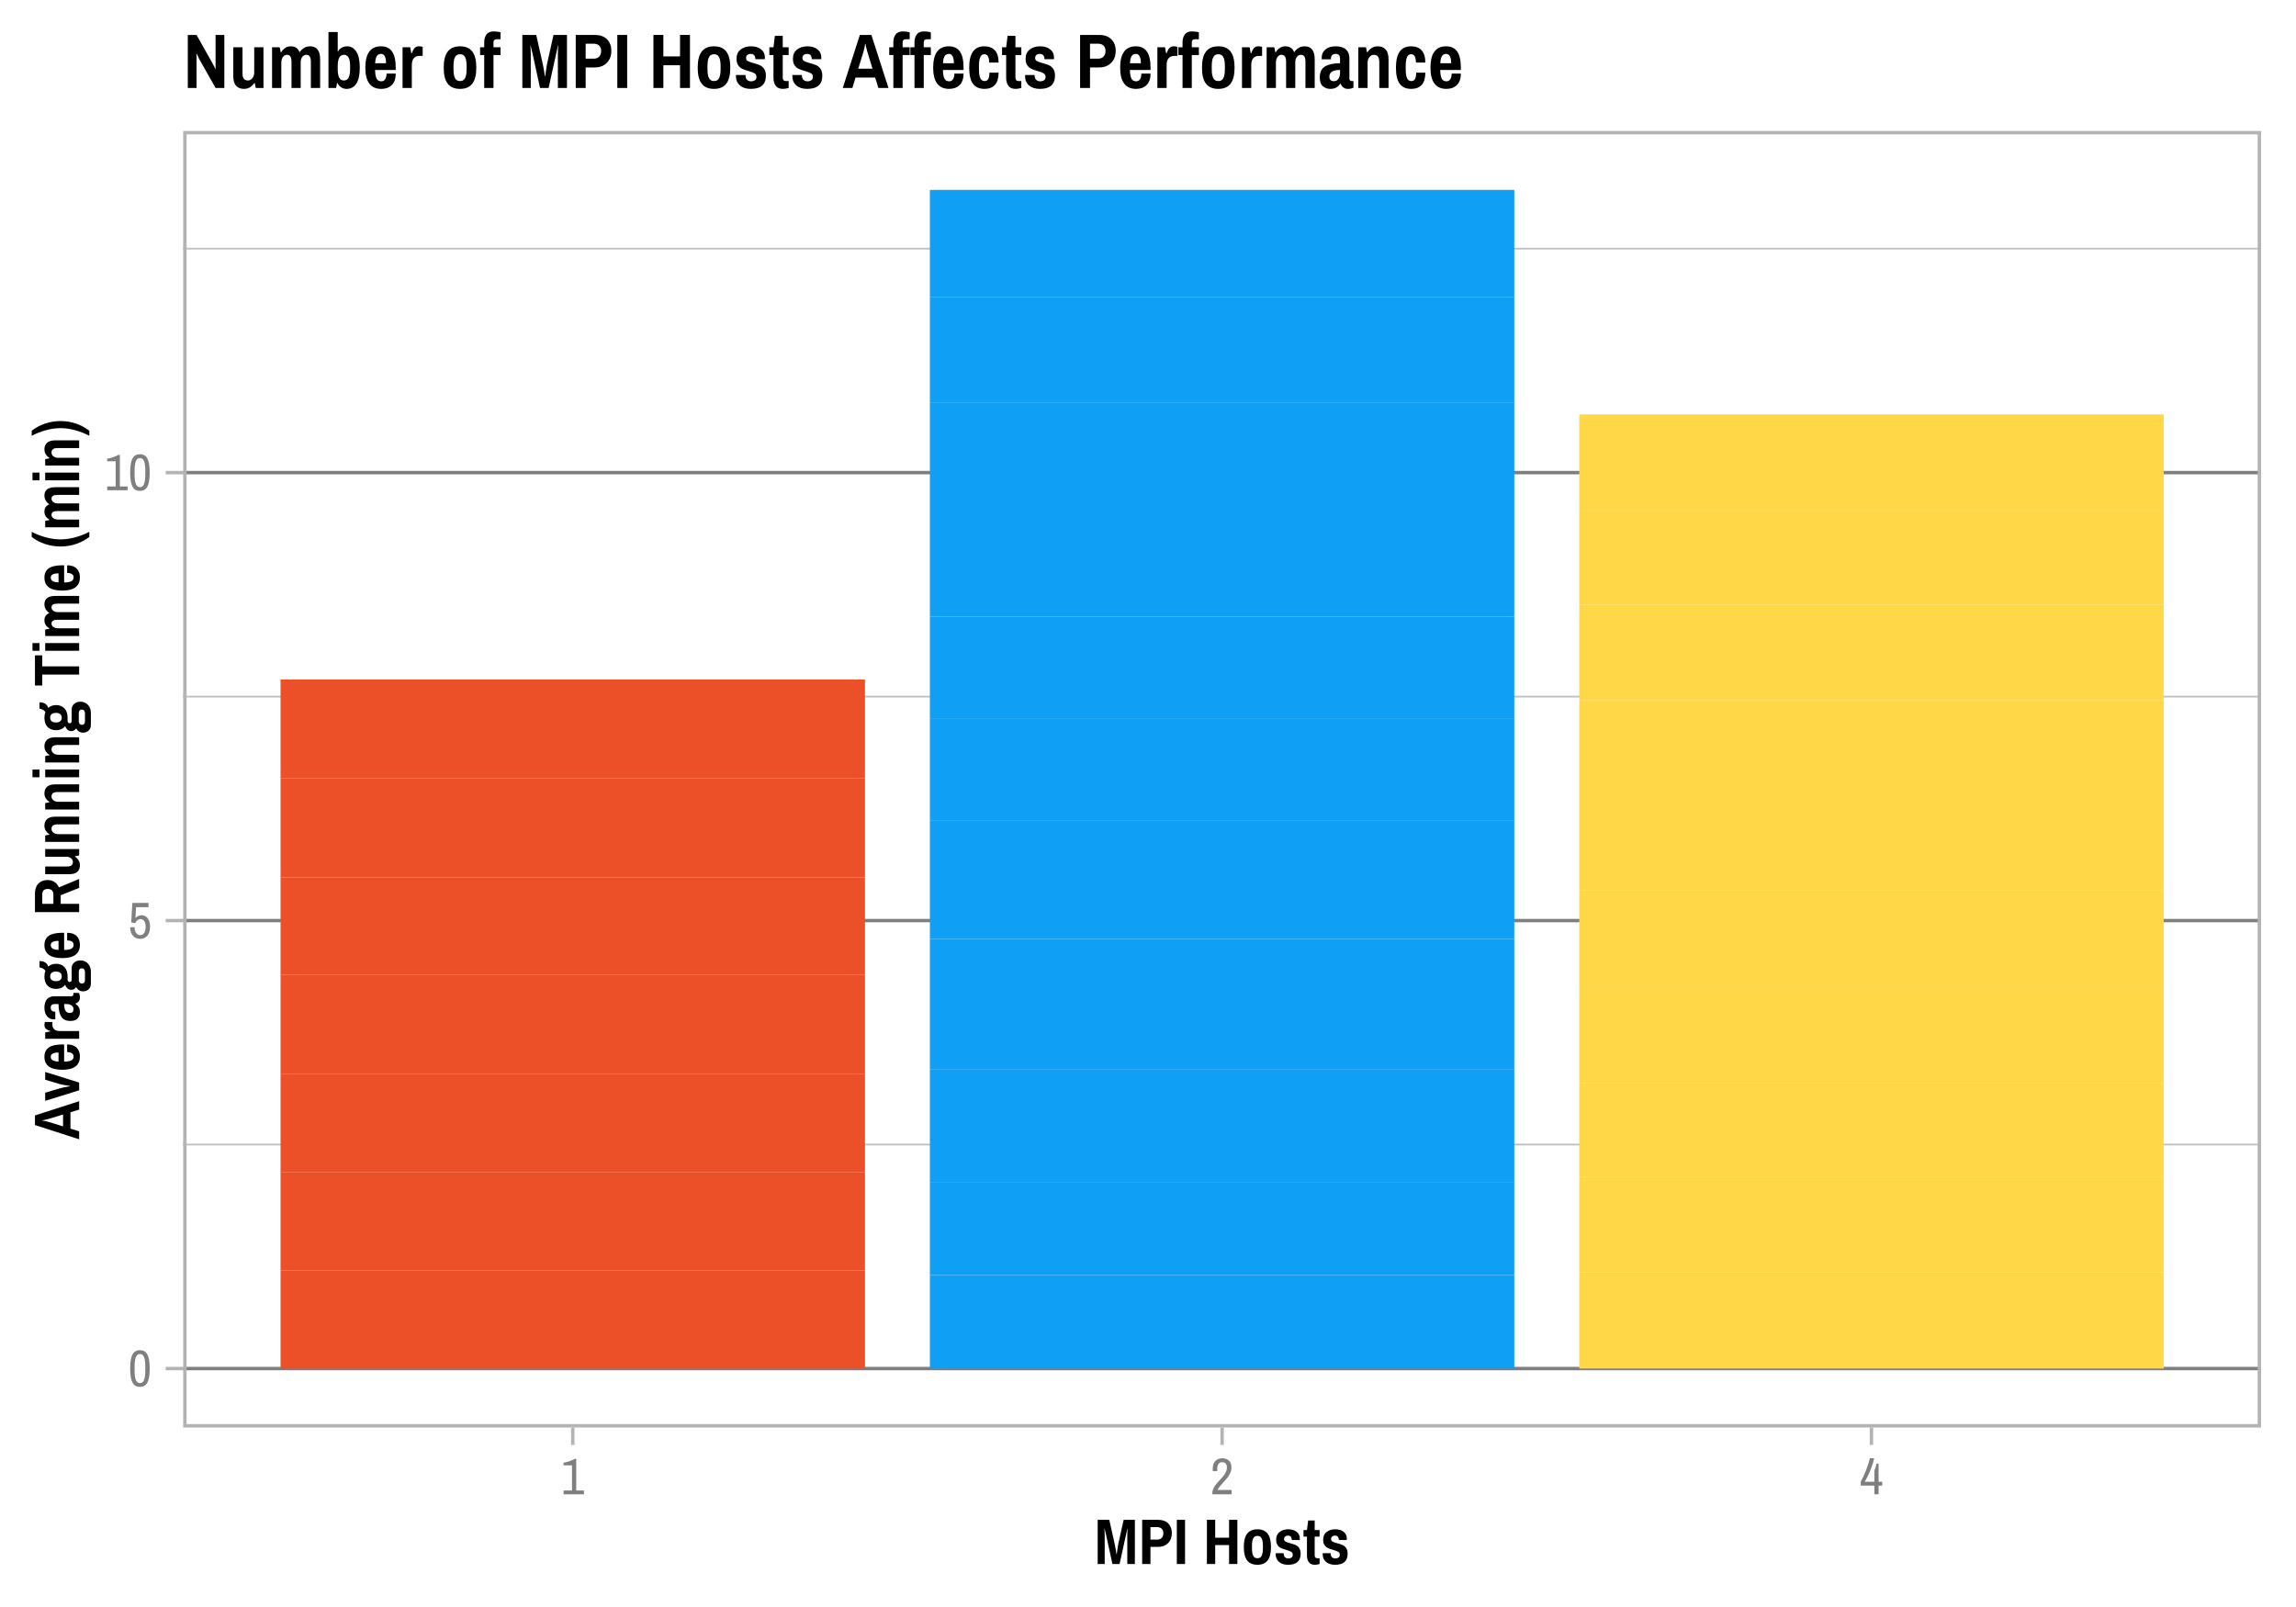 <?xml version="1.0" encoding="UTF-8"?>
<svg xmlns="http://www.w3.org/2000/svg" xmlns:xlink="http://www.w3.org/1999/xlink" width="720pt" height="504pt" viewBox="0 0 720 504" version="1.1">
<defs>
<g>
<symbol overflow="visible" id="glyph0-0">
<path style="stroke:none;" d="M 0 -11.336 L 8.098 -11.336 L 8.098 0 L 0 0 Z M 6.793 -10.523 L 1.301 -10.523 L 4.047 -6.391 Z M 0.809 -9.785 L 0.809 -1.531 L 3.555 -5.648 Z M 7.285 -9.785 L 4.539 -5.648 L 7.285 -1.531 Z M 4.047 -4.945 L 1.301 -0.809 L 6.793 -0.809 Z M 4.047 -4.945 "/>
</symbol>
<symbol overflow="visible" id="glyph0-1">
<path style="stroke:none;" d="M 3.695 -11.301 C 4.363 -11.297 4.918 -11.125 5.359 -10.781 C 5.797 -10.434 6.137 -9.84 6.379 -9 C 6.617 -8.16 6.738 -7.008 6.742 -5.543 C 6.738 -4.09 6.617 -2.938 6.379 -2.094 C 6.137 -1.246 5.797 -0.656 5.359 -0.316 C 4.918 0.023 4.363 0.191 3.695 0.195 C 3.012 0.191 2.453 0.023 2.016 -0.316 C 1.574 -0.656 1.23 -1.246 0.992 -2.094 C 0.75 -2.938 0.633 -4.09 0.633 -5.543 C 0.633 -7.008 0.75 -8.16 0.984 -9.008 C 1.219 -9.852 1.559 -10.445 2.004 -10.789 C 2.449 -11.125 3.012 -11.297 3.695 -11.301 Z M 3.695 -10.102 C 3.07 -10.102 2.633 -9.754 2.383 -9.062 C 2.129 -8.371 2.004 -7.387 2.008 -6.105 L 2.008 -4.98 C 2.004 -3.711 2.129 -2.727 2.383 -2.031 C 2.633 -1.332 3.07 -0.984 3.695 -0.984 C 4.316 -0.984 4.75 -1.332 4.996 -2.031 C 5.242 -2.727 5.367 -3.711 5.367 -4.98 L 5.367 -6.105 C 5.367 -7.387 5.242 -8.371 4.996 -9.062 C 4.75 -9.754 4.316 -10.102 3.695 -10.102 Z M 3.695 -10.102 "/>
</symbol>
<symbol overflow="visible" id="glyph0-2">
<path style="stroke:none;" d="M 2.27 -6.355 C 2.816 -6.926 3.469 -7.211 4.223 -7.215 C 4.984 -7.211 5.613 -6.902 6.105 -6.289 C 6.598 -5.672 6.844 -4.785 6.848 -3.625 C 6.844 -2.414 6.566 -1.477 6.02 -0.809 C 5.465 -0.141 4.711 0.191 3.75 0.195 C 2.809 0.191 2.051 -0.133 1.484 -0.789 C 0.914 -1.445 0.633 -2.332 0.633 -3.449 L 2.008 -3.449 C 2.004 -2.695 2.172 -2.094 2.508 -1.645 C 2.84 -1.191 3.254 -0.965 3.75 -0.969 C 4.266 -0.965 4.68 -1.191 4.996 -1.645 C 5.312 -2.094 5.473 -2.754 5.473 -3.625 C 5.473 -4.375 5.324 -4.961 5.031 -5.387 C 4.738 -5.805 4.348 -6.016 3.855 -6.02 C 3.512 -6.016 3.195 -5.902 2.91 -5.676 C 2.621 -5.445 2.391 -5.133 2.219 -4.734 L 0.949 -4.965 L 1.32 -11.09 L 6.371 -11.09 L 6.371 -9.734 L 2.465 -9.734 Z M 2.27 -6.355 "/>
</symbol>
<symbol overflow="visible" id="glyph0-3">
<path style="stroke:none;" d="M 7.199 0 L 0.809 0 L 0.809 -1.195 L 3.449 -1.195 L 3.449 -9.082 L 0.793 -9.082 L 0.793 -9.926 C 1.258 -9.973 1.828 -10.102 2.5 -10.32 C 3.168 -10.535 3.75 -10.793 4.242 -11.09 L 4.77 -11.09 L 4.77 -1.195 L 7.199 -1.195 Z M 7.199 0 "/>
</symbol>
<symbol overflow="visible" id="glyph0-4">
<path style="stroke:none;" d="M 3.715 -11.301 C 4.582 -11.297 5.281 -11.059 5.816 -10.586 C 6.348 -10.109 6.613 -9.387 6.617 -8.414 C 6.613 -7.812 6.496 -7.246 6.266 -6.715 C 6.027 -6.18 5.742 -5.695 5.402 -5.262 C 5.062 -4.824 4.617 -4.309 4.066 -3.715 C 3.348 -2.949 2.848 -2.348 2.57 -1.918 C 2.426 -1.738 2.324 -1.551 2.27 -1.355 L 6.672 -1.355 L 6.672 0 L 0.617 0 L 0.617 -0.195 C 0.613 -1.023 0.879 -1.832 1.406 -2.621 C 1.723 -3.074 2.227 -3.676 2.922 -4.418 C 3.426 -4.957 3.832 -5.414 4.137 -5.797 C 4.441 -6.176 4.695 -6.59 4.902 -7.039 C 5.105 -7.48 5.207 -7.945 5.211 -8.43 C 5.207 -8.871 5.09 -9.254 4.855 -9.582 C 4.617 -9.902 4.23 -10.066 3.695 -10.066 C 3.164 -10.066 2.777 -9.867 2.531 -9.477 C 2.285 -9.078 2.16 -8.566 2.164 -7.938 L 2.164 -7.285 L 0.773 -7.285 C 0.773 -7.316 0.766 -7.387 0.754 -7.496 C 0.742 -7.598 0.738 -7.742 0.738 -7.922 C 0.738 -9.047 1.02 -9.891 1.582 -10.453 C 2.145 -11.016 2.855 -11.297 3.715 -11.301 Z M 3.715 -11.301 "/>
</symbol>
<symbol overflow="visible" id="glyph0-5">
<path style="stroke:none;" d="M 4.539 -11.301 C 4.348 -10.383 4.066 -9.418 3.695 -8.41 C 3.316 -7.398 2.926 -6.488 2.523 -5.676 C 2.117 -4.859 1.797 -4.277 1.566 -3.926 L 4.609 -3.926 L 4.609 -7.41 C 4.762 -7.758 4.883 -8.086 4.973 -8.395 C 5.059 -8.695 5.168 -9.113 5.297 -9.645 L 5.93 -9.645 L 5.93 -3.926 L 7.059 -3.926 L 7.059 -2.727 L 5.93 -2.727 L 5.93 0 L 4.609 0 L 4.609 -2.727 L 0.336 -2.727 L 0.336 -3.941 C 0.918 -5.02 1.469 -6.203 1.98 -7.496 C 2.488 -8.785 2.895 -10.055 3.203 -11.301 Z M 4.539 -11.301 "/>
</symbol>
<symbol overflow="visible" id="glyph1-0">
<path style="stroke:none;" d="M 0 -14.168 L 10.121 -14.168 L 10.121 0 L 0 0 Z M 8.492 -13.156 L 1.629 -13.156 L 5.059 -7.984 Z M 1.012 -12.23 L 1.012 -1.914 L 4.445 -7.062 Z M 9.109 -12.23 L 5.676 -7.062 L 9.109 -1.914 Z M 5.059 -6.184 L 1.629 -1.012 L 8.492 -1.012 Z M 5.059 -6.184 "/>
</symbol>
<symbol overflow="visible" id="glyph1-1">
<path style="stroke:none;" d="M 10.363 0 L 10.363 -8.82 C 10.359 -9.242 10.371 -9.68 10.395 -10.129 C 10.418 -10.574 10.434 -10.887 10.449 -11.066 L 10.363 -11.066 C 10.328 -10.977 10.297 -10.816 10.273 -10.582 L 10.031 -9.504 L 7.941 0 L 5.699 0 L 3.762 -8.91 C 3.613 -9.438 3.445 -10.156 3.258 -11.066 L 3.191 -11.066 C 3.203 -10.887 3.219 -10.562 3.242 -10.098 C 3.262 -9.625 3.273 -9.199 3.277 -8.82 L 3.277 0 L 1.078 0 L 1.078 -13.859 L 4.707 -13.859 L 6.426 -6.227 C 6.508 -5.84 6.613 -5.277 6.742 -4.543 C 6.863 -3.801 6.941 -3.312 6.973 -3.078 L 7.062 -3.078 C 7.086 -3.324 7.152 -3.828 7.258 -4.586 C 7.359 -5.34 7.449 -5.887 7.523 -6.227 L 9.219 -13.859 L 12.738 -13.859 L 12.738 0 Z M 10.363 0 "/>
</symbol>
<symbol overflow="visible" id="glyph1-2">
<path style="stroke:none;" d="M 1.211 0 L 1.211 -13.859 L 6.184 -13.859 C 7.574 -13.855 8.645 -13.477 9.395 -12.715 C 10.137 -11.949 10.512 -10.945 10.516 -9.703 C 10.512 -8.395 10.117 -7.344 9.328 -6.555 C 8.535 -5.762 7.484 -5.367 6.184 -5.367 L 3.805 -5.367 L 3.805 0 Z M 5.895 -7.656 C 6.527 -7.652 7.012 -7.836 7.348 -8.207 C 7.684 -8.57 7.852 -9.07 7.855 -9.703 C 7.852 -10.273 7.68 -10.727 7.336 -11.062 C 6.992 -11.398 6.512 -11.566 5.895 -11.57 L 3.805 -11.57 L 3.805 -7.656 Z M 5.895 -7.656 "/>
</symbol>
<symbol overflow="visible" id="glyph1-3">
<path style="stroke:none;" d="M 1.012 -13.859 L 3.586 -13.859 L 3.586 0 L 1.012 0 Z M 1.012 -13.859 "/>
</symbol>
<symbol overflow="visible" id="glyph1-4">
<path style="stroke:none;" d=""/>
</symbol>
<symbol overflow="visible" id="glyph1-5">
<path style="stroke:none;" d="M 8.16 0 L 8.16 -5.941 L 3.805 -5.941 L 3.805 0 L 1.211 0 L 1.211 -13.859 L 3.805 -13.859 L 3.805 -8.25 L 8.16 -8.25 L 8.16 -13.859 L 10.758 -13.859 L 10.758 0 Z M 8.16 0 "/>
</symbol>
<symbol overflow="visible" id="glyph1-6">
<path style="stroke:none;" d="M 5.082 -10.891 C 6.516 -10.887 7.582 -10.43 8.281 -9.523 C 8.977 -8.609 9.328 -7.203 9.328 -5.301 C 9.328 -3.406 8.973 -2.008 8.27 -1.109 C 7.562 -0.207 6.5 0.238 5.082 0.242 C 3.641 0.238 2.57 -0.207 1.867 -1.109 C 1.16 -2.008 0.809 -3.406 0.812 -5.301 C 0.809 -7.203 1.16 -8.609 1.867 -9.523 C 2.57 -10.43 3.641 -10.887 5.082 -10.891 Z M 5.082 -8.82 C 4.461 -8.816 4.023 -8.562 3.762 -8.051 C 3.496 -7.535 3.363 -6.75 3.367 -5.699 L 3.367 -4.949 C 3.363 -3.875 3.496 -3.082 3.762 -2.574 C 4.023 -2.059 4.461 -1.805 5.082 -1.805 C 5.695 -1.805 6.137 -2.059 6.402 -2.574 C 6.664 -3.082 6.797 -3.875 6.797 -4.949 L 6.797 -5.699 C 6.797 -6.75 6.664 -7.535 6.402 -8.051 C 6.137 -8.562 5.695 -8.816 5.082 -8.82 Z M 5.082 -8.82 "/>
</symbol>
<symbol overflow="visible" id="glyph1-7">
<path style="stroke:none;" d="M 4.621 -10.891 C 5.672 -10.887 6.535 -10.625 7.215 -10.109 C 7.887 -9.586 8.227 -8.879 8.227 -7.984 L 8.207 -7.523 L 5.742 -7.523 L 5.742 -7.566 C 5.727 -8.004 5.613 -8.34 5.41 -8.566 C 5.203 -8.793 4.918 -8.906 4.555 -8.91 C 4.168 -8.906 3.863 -8.812 3.641 -8.625 C 3.41 -8.434 3.297 -8.176 3.301 -7.855 C 3.297 -7.469 3.453 -7.191 3.762 -7.027 C 4.066 -6.855 4.551 -6.684 5.215 -6.512 C 5.887 -6.332 6.441 -6.148 6.887 -5.961 C 7.324 -5.766 7.703 -5.453 8.02 -5.016 C 8.332 -4.574 8.488 -3.973 8.492 -3.211 C 8.488 -0.91 7.168 0.238 4.531 0.242 C 3.324 0.238 2.379 -0.066 1.691 -0.68 C 1 -1.297 0.656 -2.109 0.66 -3.125 L 0.684 -3.387 L 3.168 -3.387 L 3.168 -3.234 C 3.18 -2.719 3.328 -2.34 3.609 -2.102 C 3.887 -1.855 4.223 -1.734 4.621 -1.738 C 5 -1.734 5.328 -1.824 5.609 -2.012 C 5.883 -2.191 6.023 -2.484 6.027 -2.883 C 6.023 -3.32 5.859 -3.633 5.531 -3.828 C 5.203 -4.016 4.684 -4.215 3.98 -4.422 C 3.316 -4.598 2.773 -4.785 2.352 -4.984 C 1.922 -5.18 1.559 -5.488 1.262 -5.906 C 0.957 -6.324 0.809 -6.898 0.812 -7.633 C 0.809 -8.672 1.164 -9.477 1.879 -10.043 C 2.59 -10.605 3.504 -10.887 4.621 -10.891 Z M 4.621 -10.891 "/>
</symbol>
<symbol overflow="visible" id="glyph1-8">
<path style="stroke:none;" d="M 5.215 -8.602 L 3.676 -8.602 L 3.676 -2.684 C 3.672 -2.402 3.746 -2.184 3.895 -2.035 C 4.039 -1.879 4.25 -1.805 4.531 -1.805 L 5.215 -1.805 L 5.215 0 C 5.035 0.059 4.801 0.113 4.52 0.164 C 4.23 0.215 3.98 0.238 3.762 0.242 C 2.867 0.238 2.223 -0.027 1.836 -0.57 C 1.445 -1.109 1.254 -1.793 1.254 -2.617 L 1.254 -8.602 L 0.176 -8.602 L 0.176 -10.648 L 1.254 -10.648 L 1.629 -13.641 L 3.676 -13.641 L 3.676 -10.648 L 5.215 -10.648 Z M 5.215 -8.602 "/>
</symbol>
<symbol overflow="visible" id="glyph2-0">
<path style="stroke:none;" d="M -14.168 0 L -14.168 -10.121 L 0 -10.121 L 0 0 Z M -13.156 -8.492 L -13.156 -1.629 L -7.984 -5.059 Z M -12.23 -1.012 L -1.914 -1.012 L -7.062 -4.445 Z M -12.23 -9.109 L -7.062 -5.676 L -1.914 -9.109 Z M -6.184 -5.059 L -1.012 -1.629 L -1.012 -8.492 Z M -6.184 -5.059 "/>
</symbol>
<symbol overflow="visible" id="glyph2-1">
<path style="stroke:none;" d="M 0 -9.305 L -2.727 -8.469 L -2.727 -3.344 L 0 -2.508 L 0 0 L -13.859 -4.465 L -13.859 -7.48 L 0 -11.945 Z M -11.551 -5.852 C -11.414 -5.832 -11.137 -5.789 -10.711 -5.719 C -10.285 -5.645 -9.941 -5.562 -9.68 -5.477 L -5.039 -4.047 L -5.039 -7.766 L -9.68 -6.359 C -9.973 -6.266 -10.324 -6.18 -10.734 -6.094 C -11.145 -6.004 -11.414 -5.953 -11.551 -5.941 Z M -11.551 -5.852 "/>
</symbol>
<symbol overflow="visible" id="glyph2-2">
<path style="stroke:none;" d="M 0 -3.387 L -10.648 -0.09 L -10.648 -2.641 L -6.07 -4.004 C -5.672 -4.117 -5.25 -4.223 -4.805 -4.312 C -4.359 -4.398 -4.078 -4.449 -3.961 -4.465 L -2.883 -4.664 L -2.883 -4.754 C -3.117 -4.793 -3.539 -4.867 -4.156 -4.973 C -4.285 -4.984 -4.555 -5.027 -4.961 -5.102 C -5.363 -5.176 -5.734 -5.258 -6.07 -5.348 L -10.648 -6.711 L -10.648 -9.152 L 0 -5.828 Z M 0 -3.387 "/>
</symbol>
<symbol overflow="visible" id="glyph2-3">
<path style="stroke:none;" d="M -10.891 -4.707 C -10.887 -5.996 -10.43 -6.961 -9.523 -7.602 C -8.609 -8.234 -7.203 -8.555 -5.301 -8.559 L -4.707 -8.559 L -4.707 -3.168 C -3.707 -3.18 -2.965 -3.309 -2.473 -3.551 C -1.98 -3.793 -1.734 -4.207 -1.738 -4.797 C -1.734 -5.219 -1.914 -5.551 -2.277 -5.797 C -2.633 -6.035 -3.129 -6.156 -3.762 -6.16 L -3.762 -8.559 C -2.441 -8.555 -1.441 -8.211 -0.77 -7.523 C -0.094 -6.832 0.238 -5.922 0.242 -4.797 C 0.238 -2.008 -1.605 -0.613 -5.301 -0.617 C -9.023 -0.613 -10.887 -1.977 -10.891 -4.707 Z M -8.91 -4.707 C -8.906 -4.207 -8.699 -3.84 -8.293 -3.598 C -7.879 -3.355 -7.273 -3.219 -6.469 -3.191 L -6.469 -6.027 C -7.258 -6.023 -7.859 -5.914 -8.281 -5.695 C -8.695 -5.477 -8.906 -5.145 -8.91 -4.707 Z M -8.91 -4.707 "/>
</symbol>
<symbol overflow="visible" id="glyph2-4">
<path style="stroke:none;" d="M -10.891 -5.367 C -10.887 -5.645 -10.863 -5.871 -10.824 -6.047 C -10.777 -6.223 -10.75 -6.332 -10.734 -6.379 L -8.383 -6.379 L -8.383 -5.523 C -8.379 -4.934 -8.188 -4.457 -7.809 -4.09 C -7.426 -3.723 -6.797 -3.539 -5.918 -3.543 L 0 -3.543 L 0 -1.121 L -10.648 -1.121 L -10.648 -3.125 L -9.086 -3.41 L -9.086 -3.543 C -9.613 -3.715 -10.047 -3.941 -10.383 -4.223 C -10.719 -4.5 -10.887 -4.883 -10.891 -5.367 Z M -10.891 -5.367 "/>
</symbol>
<symbol overflow="visible" id="glyph2-5">
<path style="stroke:none;" d="M -10.891 -4.398 C -10.887 -5.598 -10.613 -6.5 -10.074 -7.105 C -9.527 -7.703 -8.758 -8.004 -7.766 -8.008 L -2.508 -8.008 C -2.273 -8.004 -2.098 -8.059 -1.98 -8.172 C -1.863 -8.281 -1.805 -8.418 -1.805 -8.578 L -1.805 -9.062 L -0.09 -9.062 C 0.133 -8.68 0.238 -8.195 0.242 -7.613 C 0.238 -7.137 0.113 -6.738 -0.141 -6.41 C -0.398 -6.082 -0.73 -5.859 -1.145 -5.742 L -1.145 -5.652 C -0.672 -5.312 -0.324 -4.941 -0.098 -4.543 C 0.129 -4.137 0.238 -3.605 0.242 -2.949 C 0.238 -2.27 0.02 -1.656 -0.43 -1.102 C -0.875 -0.543 -1.648 -0.262 -2.75 -0.266 C -4.109 -0.262 -5.07 -0.723 -5.633 -1.648 C -6.188 -2.57 -6.469 -3.879 -6.469 -5.566 L -7.566 -5.566 C -7.988 -5.566 -8.32 -5.484 -8.559 -5.324 C -8.789 -5.16 -8.906 -4.867 -8.91 -4.445 C -8.906 -4.004 -8.793 -3.684 -8.566 -3.488 C -8.34 -3.285 -8.078 -3.188 -7.789 -3.191 L -7.48 -3.191 L -7.48 -0.793 C -7.551 -0.773 -7.703 -0.766 -7.941 -0.77 C -8.816 -0.766 -9.527 -1.098 -10.074 -1.758 C -10.613 -2.418 -10.887 -3.297 -10.891 -4.398 Z M -4.707 -5.566 C -4.703 -3.703 -4.125 -2.77 -2.969 -2.773 C -2.176 -2.77 -1.781 -3.168 -1.781 -3.961 C -1.781 -4.5 -1.996 -4.902 -2.43 -5.168 C -2.859 -5.434 -3.414 -5.566 -4.094 -5.566 Z M -4.707 -5.566 "/>
</symbol>
<symbol overflow="visible" id="glyph2-6">
<path style="stroke:none;" d="M -12.43 -9.836 C -10.961 -9.832 -10.055 -9.254 -9.703 -8.098 C -9.391 -8.375 -9.023 -8.59 -8.609 -8.746 C -8.188 -8.898 -7.738 -8.977 -7.262 -8.977 C -6.145 -8.977 -5.262 -8.629 -4.609 -7.941 C -3.953 -7.246 -3.625 -6.273 -3.629 -5.016 L -3.629 -4.004 C -3.625 -3.781 -3.566 -3.605 -3.453 -3.477 C -3.332 -3.34 -3.18 -3.273 -2.992 -3.277 C -2.812 -3.273 -2.66 -3.332 -2.539 -3.453 C -2.414 -3.566 -2.355 -3.723 -2.355 -3.914 L -2.355 -7.566 C -2.355 -8.27 -2.102 -8.859 -1.594 -9.328 C -1.086 -9.797 -0.418 -10.031 0.418 -10.031 C 1.043 -10.031 1.609 -9.875 2.109 -9.57 C 2.609 -9.258 2.992 -8.836 3.266 -8.305 C 3.535 -7.766 3.672 -7.184 3.676 -6.555 L 3.676 -2.684 C 3.672 -2.008 3.445 -1.445 2.992 -1 C 2.535 -0.551 1.949 -0.328 1.23 -0.328 C 0.309 -0.328 -0.414 -0.773 -0.945 -1.672 C -1.102 -1.406 -1.316 -1.199 -1.582 -1.043 C -1.848 -0.887 -2.156 -0.809 -2.508 -0.812 C -2.945 -0.809 -3.328 -0.957 -3.66 -1.254 C -3.988 -1.547 -4.234 -1.918 -4.398 -2.375 C -4.707 -1.961 -5.105 -1.648 -5.598 -1.43 C -6.086 -1.211 -6.641 -1.102 -7.262 -1.102 C -8.371 -1.102 -9.254 -1.438 -9.91 -2.113 C -10.559 -2.785 -10.887 -3.754 -10.891 -5.016 C -10.887 -5.688 -10.777 -6.281 -10.559 -6.797 C -10.836 -7.148 -11.152 -7.406 -11.516 -7.578 C -11.871 -7.742 -12.176 -7.828 -12.43 -7.832 Z M -9.086 -5.016 C -9.082 -4.531 -8.926 -4.16 -8.613 -3.902 C -8.297 -3.645 -7.844 -3.516 -7.262 -3.52 C -6.684 -3.516 -6.242 -3.645 -5.93 -3.902 C -5.613 -4.16 -5.453 -4.531 -5.457 -5.016 C -5.453 -5.516 -5.613 -5.891 -5.93 -6.148 C -6.242 -6.402 -6.684 -6.531 -7.262 -6.535 C -7.844 -6.531 -8.297 -6.402 -8.613 -6.148 C -8.926 -5.891 -9.082 -5.516 -9.086 -5.016 Z M -0.109 -3.762 C -0.105 -3.48 -0.012 -3.246 0.176 -3.059 C 0.363 -2.867 0.582 -2.77 0.836 -2.773 C 1.141 -2.77 1.383 -2.867 1.559 -3.059 C 1.734 -3.246 1.82 -3.48 1.824 -3.762 L 1.824 -6.469 C 1.82 -6.773 1.734 -7.031 1.559 -7.246 C 1.383 -7.457 1.141 -7.562 0.836 -7.566 C 0.539 -7.562 0.309 -7.465 0.141 -7.27 C -0.023 -7.07 -0.105 -6.832 -0.109 -6.555 Z M -0.109 -3.762 "/>
</symbol>
<symbol overflow="visible" id="glyph2-7">
<path style="stroke:none;" d=""/>
</symbol>
<symbol overflow="visible" id="glyph2-8">
<path style="stroke:none;" d="M -13.859 -7.02 C -13.855 -8.379 -13.492 -9.426 -12.77 -10.164 C -12.043 -10.895 -11.086 -11.262 -9.898 -11.266 C -9.074 -11.262 -8.352 -11.055 -7.73 -10.648 C -7.105 -10.234 -6.648 -9.672 -6.359 -8.953 L 0 -11.594 L 0 -8.801 L -5.785 -6.488 L -5.785 -3.805 L 0 -3.805 L 0 -1.211 L -13.859 -1.211 Z M -8.074 -3.805 L -8.074 -6.664 C -8.074 -7.863 -8.68 -8.465 -9.898 -8.469 C -10.422 -8.465 -10.832 -8.324 -11.129 -8.039 C -11.418 -7.754 -11.566 -7.324 -11.57 -6.754 L -11.57 -3.805 Z M -8.074 -3.805 "/>
</symbol>
<symbol overflow="visible" id="glyph2-9">
<path style="stroke:none;" d="M -1.297 -6.754 L -1.297 -6.645 C -0.84 -6.336 -0.473 -5.953 -0.188 -5.5 C 0.098 -5.043 0.238 -4.523 0.242 -3.938 C 0.238 -3.055 -0.027 -2.363 -0.57 -1.867 C -1.109 -1.367 -1.984 -1.117 -3.191 -1.121 L -10.648 -1.121 L -10.648 -3.543 L -3.852 -3.543 C -3.172 -3.539 -2.688 -3.656 -2.398 -3.895 C -2.102 -4.125 -1.957 -4.477 -1.957 -4.949 C -1.957 -5.414 -2.156 -5.805 -2.562 -6.125 C -2.961 -6.438 -3.457 -6.598 -4.047 -6.602 L -10.648 -6.602 L -10.648 -9.02 L 0 -9.02 L 0 -6.996 Z M -1.297 -6.754 "/>
</symbol>
<symbol overflow="visible" id="glyph2-10">
<path style="stroke:none;" d="M -10.891 -6.203 C -10.887 -7.066 -10.609 -7.754 -10.062 -8.262 C -9.508 -8.766 -8.641 -9.016 -7.457 -9.02 L 0 -9.02 L 0 -6.602 L -6.797 -6.602 C -7.457 -6.598 -7.934 -6.477 -8.227 -6.238 C -8.52 -5.992 -8.664 -5.645 -8.668 -5.191 C -8.664 -4.723 -8.465 -4.328 -8.062 -4.016 C -7.656 -3.695 -7.145 -3.539 -6.535 -3.543 L 0 -3.543 L 0 -1.121 L -10.648 -1.121 L -10.648 -3.125 L -9.328 -3.387 L -9.328 -3.496 C -9.797 -3.805 -10.172 -4.184 -10.461 -4.629 C -10.742 -5.074 -10.887 -5.598 -10.891 -6.203 Z M -10.891 -6.203 "/>
</symbol>
<symbol overflow="visible" id="glyph2-11">
<path style="stroke:none;" d="M -14.629 -1.102 L -14.629 -3.52 L -12.43 -3.52 L -12.43 -1.102 Z M -10.648 -1.102 L -10.648 -3.52 L 0 -3.52 L 0 -1.102 Z M -10.648 -1.102 "/>
</symbol>
<symbol overflow="visible" id="glyph2-12">
<path style="stroke:none;" d="M -11.57 -6.359 L 0 -6.359 L 0 -3.785 L -11.57 -3.785 L -11.57 -0.352 L -13.859 -0.352 L -13.859 -9.812 L -11.57 -9.812 Z M -11.57 -6.359 "/>
</symbol>
<symbol overflow="visible" id="glyph2-13">
<path style="stroke:none;" d="M -10.891 -11.066 C -10.887 -12.809 -9.742 -13.68 -7.457 -13.684 L 0 -13.684 L 0 -11.266 L -6.797 -11.266 C -7.469 -11.262 -7.949 -11.164 -8.238 -10.977 C -8.523 -10.781 -8.664 -10.48 -8.668 -10.074 C -8.664 -9.66 -8.48 -9.312 -8.117 -9.031 C -7.746 -8.742 -7.277 -8.602 -6.711 -8.602 L 0 -8.602 L 0 -6.203 L -6.797 -6.203 C -7.469 -6.199 -7.949 -6.102 -8.238 -5.906 C -8.523 -5.707 -8.664 -5.402 -8.668 -4.992 C -8.664 -4.566 -8.469 -4.219 -8.074 -3.949 C -7.676 -3.676 -7.16 -3.539 -6.535 -3.543 L 0 -3.543 L 0 -1.121 L -10.648 -1.121 L -10.648 -3.125 L -9.328 -3.387 L -9.328 -3.496 C -9.797 -3.773 -10.172 -4.125 -10.461 -4.551 C -10.742 -4.977 -10.887 -5.469 -10.891 -6.027 C -10.887 -7.156 -10.367 -7.918 -9.328 -8.316 C -9.781 -8.605 -10.152 -8.988 -10.449 -9.461 C -10.738 -9.926 -10.887 -10.461 -10.891 -11.066 Z M -10.891 -11.066 "/>
</symbol>
<symbol overflow="visible" id="glyph2-14">
<path style="stroke:none;" d="M -14.871 -5.215 C -13.566 -4.508 -12.113 -3.934 -10.516 -3.496 C -8.914 -3.055 -7.359 -2.836 -5.852 -2.84 C -4.355 -2.836 -2.805 -3.055 -1.199 -3.496 C 0.406 -3.934 1.867 -4.508 3.191 -5.215 L 3.191 -3.609 C 1.941 -2.641 0.543 -1.898 -1.012 -1.387 C -2.562 -0.871 -4.168 -0.613 -5.828 -0.617 C -7.5 -0.613 -9.117 -0.871 -10.68 -1.387 C -12.238 -1.898 -13.637 -2.641 -14.871 -3.609 Z M -14.871 -5.215 "/>
</symbol>
<symbol overflow="visible" id="glyph2-15">
<path style="stroke:none;" d="M -14.871 -1.891 C -13.625 -2.871 -12.219 -3.625 -10.66 -4.148 C -9.094 -4.668 -7.484 -4.926 -5.828 -4.93 C -4.168 -4.926 -2.566 -4.668 -1.023 -4.148 C 0.523 -3.625 1.926 -2.871 3.191 -1.891 L 3.191 -0.309 C 1.867 -1.008 0.41 -1.582 -1.188 -2.035 C -2.785 -2.48 -4.34 -2.707 -5.852 -2.707 C -7.359 -2.707 -8.914 -2.48 -10.516 -2.035 C -12.113 -1.582 -13.566 -1.008 -14.871 -0.309 Z M -14.871 -1.891 "/>
</symbol>
<symbol overflow="visible" id="glyph3-0">
<path style="stroke:none;" d="M 0 -17 L 12.145 -17 L 12.145 0 L 0 0 Z M 10.191 -15.789 L 1.953 -15.789 L 6.07 -9.582 Z M 1.215 -14.68 L 1.215 -2.297 L 5.332 -8.473 Z M 10.93 -14.68 L 6.812 -8.473 L 10.93 -2.297 Z M 6.07 -7.418 L 1.953 -1.215 L 10.191 -1.215 Z M 6.07 -7.418 "/>
</symbol>
<symbol overflow="visible" id="glyph3-1">
<path style="stroke:none;" d="M 10.164 0 L 4.988 -9.16 L 4.25 -10.746 L 4.145 -10.664 C 4.141 -10.559 4.152 -10.367 4.172 -10.098 C 4.188 -9.82 4.195 -9.555 4.199 -9.293 L 4.199 0 L 1.453 0 L 1.453 -16.633 L 4.199 -16.633 L 9.344 -7.473 C 9.449 -7.293 9.59 -7.023 9.766 -6.664 C 9.941 -6.301 10.055 -6.062 10.109 -5.941 L 10.164 -5.992 L 10.164 -16.633 L 12.91 -16.633 L 12.91 0 Z M 10.164 0 "/>
</symbol>
<symbol overflow="visible" id="glyph3-2">
<path style="stroke:none;" d="M 8.105 -1.559 L 7.973 -1.559 C 7.602 -1.012 7.145 -0.566 6.598 -0.223 C 6.051 0.117 5.426 0.285 4.727 0.289 C 3.668 0.285 2.84 -0.035 2.242 -0.688 C 1.645 -1.336 1.348 -2.383 1.348 -3.828 L 1.348 -12.777 L 4.25 -12.777 L 4.25 -4.621 C 4.246 -3.809 4.387 -3.227 4.672 -2.875 C 4.949 -2.52 5.375 -2.344 5.941 -2.348 C 6.504 -2.344 6.973 -2.586 7.352 -3.074 C 7.73 -3.555 7.922 -4.148 7.922 -4.859 L 7.922 -12.777 L 10.824 -12.777 L 10.824 0 L 8.395 0 Z M 8.105 -1.559 "/>
</symbol>
<symbol overflow="visible" id="glyph3-3">
<path style="stroke:none;" d="M 13.277 -13.066 C 15.371 -13.066 16.418 -11.691 16.422 -8.949 L 16.422 0 L 13.516 0 L 13.516 -8.156 C 13.512 -8.965 13.398 -9.539 13.172 -9.887 C 12.945 -10.227 12.582 -10.398 12.09 -10.402 C 11.594 -10.398 11.176 -10.18 10.836 -9.742 C 10.492 -9.301 10.324 -8.738 10.324 -8.051 L 10.324 0 L 7.445 0 L 7.445 -8.156 C 7.441 -8.965 7.32 -9.539 7.086 -9.887 C 6.844 -10.227 6.48 -10.398 5.992 -10.402 C 5.48 -10.398 5.062 -10.16 4.738 -9.688 C 4.41 -9.211 4.246 -8.598 4.25 -7.84 L 4.25 0 L 1.348 0 L 1.348 -12.777 L 3.75 -12.777 L 4.066 -11.195 L 4.199 -11.195 C 4.531 -11.754 4.953 -12.207 5.465 -12.551 C 5.973 -12.895 6.562 -13.066 7.234 -13.066 C 8.586 -13.066 9.5 -12.441 9.98 -11.195 C 10.328 -11.738 10.785 -12.188 11.352 -12.539 C 11.91 -12.891 12.555 -13.066 13.277 -13.066 Z M 13.277 -13.066 "/>
</symbol>
<symbol overflow="visible" id="glyph3-4">
<path style="stroke:none;" d="M 4.355 -11.457 C 4.582 -11.945 4.957 -12.336 5.477 -12.629 C 5.996 -12.918 6.582 -13.066 7.234 -13.066 C 8.41 -13.066 9.359 -12.508 10.086 -11.391 C 10.805 -10.273 11.168 -8.605 11.168 -6.391 C 11.168 -4.152 10.805 -2.48 10.086 -1.371 C 9.359 -0.266 8.348 0.285 7.047 0.289 C 6.43 0.285 5.875 0.137 5.383 -0.172 C 4.887 -0.477 4.484 -0.941 4.172 -1.559 L 4.066 -1.559 L 3.75 0 L 1.348 0 L 1.348 -17.555 L 4.25 -17.555 L 4.25 -11.457 Z M 6.176 -10.402 C 5.508 -10.398 5.02 -10.094 4.711 -9.488 C 4.402 -8.879 4.246 -7.988 4.25 -6.812 L 4.25 -5.941 C 4.246 -4.742 4.398 -3.844 4.699 -3.246 C 4.996 -2.645 5.488 -2.344 6.176 -2.348 C 6.863 -2.344 7.359 -2.645 7.668 -3.246 C 7.977 -3.844 8.133 -4.742 8.133 -5.941 L 8.133 -6.836 C 8.133 -8.031 7.977 -8.926 7.668 -9.516 C 7.359 -10.105 6.863 -10.398 6.176 -10.402 Z M 6.176 -10.402 "/>
</symbol>
<symbol overflow="visible" id="glyph3-5">
<path style="stroke:none;" d="M 5.648 -13.066 C 7.195 -13.066 8.352 -12.52 9.121 -11.43 C 9.883 -10.336 10.266 -8.648 10.27 -6.363 L 10.27 -5.648 L 3.801 -5.648 C 3.816 -4.453 3.969 -3.559 4.262 -2.969 C 4.551 -2.379 5.051 -2.086 5.754 -2.086 C 6.262 -2.086 6.66 -2.301 6.953 -2.73 C 7.242 -3.16 7.387 -3.754 7.391 -4.516 L 10.27 -4.516 C 10.266 -2.926 9.852 -1.727 9.027 -0.922 C 8.199 -0.113 7.109 0.285 5.754 0.289 C 2.41 0.285 0.738 -1.93 0.738 -6.363 C 0.738 -10.832 2.375 -13.066 5.648 -13.066 Z M 5.648 -10.691 C 5.051 -10.688 4.605 -10.441 4.316 -9.953 C 4.023 -9.457 3.859 -8.727 3.828 -7.762 L 7.234 -7.762 C 7.23 -8.711 7.098 -9.438 6.836 -9.938 C 6.57 -10.438 6.176 -10.688 5.648 -10.691 Z M 5.648 -10.691 "/>
</symbol>
<symbol overflow="visible" id="glyph3-6">
<path style="stroke:none;" d="M 6.441 -13.066 C 6.77 -13.066 7.043 -13.039 7.258 -12.988 C 7.469 -12.934 7.602 -12.898 7.656 -12.883 L 7.656 -10.059 L 6.625 -10.059 C 5.918 -10.055 5.348 -9.824 4.91 -9.371 C 4.469 -8.91 4.246 -8.156 4.25 -7.102 L 4.25 0 L 1.348 0 L 1.348 -12.777 L 3.75 -12.777 L 4.094 -10.902 L 4.25 -10.902 C 4.457 -11.535 4.73 -12.055 5.066 -12.461 C 5.398 -12.863 5.855 -13.066 6.441 -13.066 Z M 6.441 -13.066 "/>
</symbol>
<symbol overflow="visible" id="glyph3-7">
<path style="stroke:none;" d=""/>
</symbol>
<symbol overflow="visible" id="glyph3-8">
<path style="stroke:none;" d="M 6.098 -13.066 C 7.82 -13.066 9.102 -12.52 9.941 -11.43 C 10.773 -10.336 11.191 -8.648 11.195 -6.363 C 11.191 -4.09 10.77 -2.41 9.926 -1.332 C 9.082 -0.25 7.805 0.285 6.098 0.289 C 4.371 0.285 3.086 -0.25 2.242 -1.332 C 1.395 -2.41 0.973 -4.09 0.977 -6.363 C 0.973 -8.648 1.395 -10.336 2.242 -11.43 C 3.086 -12.52 4.371 -13.066 6.098 -13.066 Z M 6.098 -10.586 C 5.355 -10.582 4.828 -10.273 4.512 -9.66 C 4.195 -9.043 4.035 -8.102 4.039 -6.836 L 4.039 -5.941 C 4.035 -4.652 4.195 -3.699 4.512 -3.086 C 4.828 -2.469 5.355 -2.16 6.098 -2.164 C 6.836 -2.16 7.363 -2.469 7.68 -3.086 C 7.996 -3.699 8.156 -4.652 8.156 -5.941 L 8.156 -6.836 C 8.156 -8.102 7.996 -9.043 7.68 -9.66 C 7.363 -10.273 6.836 -10.582 6.098 -10.586 Z M 6.098 -10.586 "/>
</symbol>
<symbol overflow="visible" id="glyph3-9">
<path style="stroke:none;" d="M 4.516 -17.742 C 4.848 -17.742 5.223 -17.715 5.637 -17.66 C 6.051 -17.605 6.379 -17.535 6.625 -17.449 L 6.625 -15.285 L 5.438 -15.285 C 4.75 -15.281 4.406 -14.938 4.41 -14.258 L 4.41 -12.777 L 6.625 -12.777 L 6.625 -10.324 L 4.41 -10.324 L 4.41 0 L 1.504 0 L 1.504 -10.324 L 0.211 -10.324 L 0.211 -12.777 L 1.504 -12.777 L 1.504 -14.336 C 1.5 -15.301 1.734 -16.109 2.203 -16.766 C 2.668 -17.414 3.438 -17.742 4.516 -17.742 Z M 4.516 -17.742 "/>
</symbol>
<symbol overflow="visible" id="glyph3-10">
<path style="stroke:none;" d="M 12.434 0 L 12.434 -10.586 C 12.434 -11.094 12.445 -11.617 12.473 -12.156 C 12.496 -12.691 12.52 -13.066 12.539 -13.277 L 12.434 -13.277 C 12.398 -13.172 12.363 -12.977 12.328 -12.699 L 12.039 -11.406 L 9.531 0 L 6.836 0 L 4.516 -10.691 C 4.336 -11.32 4.133 -12.184 3.906 -13.277 L 3.828 -13.277 C 3.844 -13.066 3.867 -12.68 3.895 -12.117 C 3.918 -11.555 3.93 -11.043 3.934 -10.586 L 3.934 0 L 1.293 0 L 1.293 -16.633 L 5.648 -16.633 L 7.707 -7.473 C 7.809 -7.012 7.938 -6.34 8.09 -5.449 C 8.238 -4.559 8.332 -3.973 8.367 -3.695 L 8.473 -3.695 C 8.508 -3.992 8.586 -4.594 8.711 -5.504 C 8.832 -6.406 8.938 -7.062 9.027 -7.473 L 11.062 -16.633 L 15.285 -16.633 L 15.285 0 Z M 12.434 0 "/>
</symbol>
<symbol overflow="visible" id="glyph3-11">
<path style="stroke:none;" d="M 1.453 0 L 1.453 -16.633 L 7.418 -16.633 C 9.09 -16.629 10.375 -16.172 11.273 -15.258 C 12.172 -14.344 12.621 -13.137 12.621 -11.641 C 12.621 -10.074 12.145 -8.816 11.195 -7.867 C 10.242 -6.914 8.984 -6.438 7.418 -6.441 L 4.566 -6.441 L 4.566 0 Z M 7.074 -9.188 C 7.828 -9.188 8.41 -9.406 8.816 -9.848 C 9.219 -10.285 9.422 -10.883 9.426 -11.641 C 9.422 -12.324 9.215 -12.871 8.805 -13.277 C 8.387 -13.684 7.809 -13.887 7.074 -13.887 L 4.566 -13.887 L 4.566 -9.188 Z M 7.074 -9.188 "/>
</symbol>
<symbol overflow="visible" id="glyph3-12">
<path style="stroke:none;" d="M 1.215 -16.633 L 4.305 -16.633 L 4.305 0 L 1.215 0 Z M 1.215 -16.633 "/>
</symbol>
<symbol overflow="visible" id="glyph3-13">
<path style="stroke:none;" d="M 9.793 0 L 9.793 -7.129 L 4.566 -7.129 L 4.566 0 L 1.453 0 L 1.453 -16.633 L 4.566 -16.633 L 4.566 -9.898 L 9.793 -9.898 L 9.793 -16.633 L 12.91 -16.633 L 12.91 0 Z M 9.793 0 "/>
</symbol>
<symbol overflow="visible" id="glyph3-14">
<path style="stroke:none;" d="M 5.543 -13.066 C 6.809 -13.066 7.848 -12.754 8.66 -12.129 C 9.469 -11.504 9.871 -10.652 9.875 -9.582 L 9.848 -9.027 L 6.891 -9.027 L 6.891 -9.082 C 6.871 -9.609 6.738 -10.008 6.492 -10.281 C 6.246 -10.551 5.902 -10.688 5.465 -10.691 C 5.004 -10.688 4.637 -10.574 4.367 -10.348 C 4.094 -10.117 3.961 -9.809 3.961 -9.426 C 3.961 -8.965 4.145 -8.633 4.516 -8.434 C 4.883 -8.23 5.465 -8.023 6.258 -7.812 C 7.066 -7.598 7.734 -7.379 8.262 -7.152 C 8.789 -6.922 9.242 -6.543 9.621 -6.02 C 10 -5.488 10.188 -4.77 10.191 -3.855 C 10.188 -1.094 8.605 0.285 5.438 0.289 C 3.992 0.285 2.855 -0.078 2.031 -0.816 C 1.203 -1.551 0.789 -2.531 0.793 -3.75 L 0.82 -4.066 L 3.801 -4.066 L 3.801 -3.879 C 3.816 -3.262 3.992 -2.809 4.328 -2.52 C 4.66 -2.23 5.066 -2.086 5.543 -2.086 C 6 -2.086 6.395 -2.195 6.73 -2.414 C 7.062 -2.633 7.23 -2.98 7.234 -3.457 C 7.23 -3.984 7.031 -4.363 6.641 -4.594 C 6.242 -4.82 5.621 -5.055 4.777 -5.305 C 3.98 -5.516 3.332 -5.742 2.824 -5.98 C 2.312 -6.215 1.875 -6.582 1.516 -7.086 C 1.152 -7.586 0.973 -8.277 0.977 -9.16 C 0.973 -10.406 1.398 -11.371 2.258 -12.051 C 3.109 -12.727 4.207 -13.066 5.543 -13.066 Z M 5.543 -13.066 "/>
</symbol>
<symbol overflow="visible" id="glyph3-15">
<path style="stroke:none;" d="M 6.258 -10.324 L 4.41 -10.324 L 4.41 -3.223 C 4.406 -2.887 4.492 -2.625 4.672 -2.441 C 4.844 -2.254 5.102 -2.16 5.438 -2.164 L 6.258 -2.164 L 6.258 0 C 6.047 0.07 5.77 0.133 5.426 0.195 C 5.082 0.254 4.777 0.285 4.516 0.289 C 3.438 0.285 2.668 -0.035 2.203 -0.688 C 1.734 -1.336 1.5 -2.156 1.504 -3.141 L 1.504 -10.324 L 0.211 -10.324 L 0.211 -12.777 L 1.504 -12.777 L 1.953 -16.367 L 4.41 -16.367 L 4.41 -12.777 L 6.258 -12.777 Z M 6.258 -10.324 "/>
</symbol>
<symbol overflow="visible" id="glyph3-16">
<path style="stroke:none;" d="M 11.168 0 L 10.164 -3.273 L 4.012 -3.273 L 3.008 0 L 0 0 L 5.359 -16.633 L 8.977 -16.633 L 14.336 0 Z M 7.023 -13.859 C 7.004 -13.695 6.949 -13.363 6.863 -12.855 C 6.77 -12.344 6.676 -11.93 6.574 -11.617 L 4.859 -6.047 L 9.32 -6.047 L 7.629 -11.617 C 7.523 -11.965 7.418 -12.387 7.312 -12.883 C 7.207 -13.371 7.145 -13.695 7.129 -13.859 Z M 7.023 -13.859 "/>
</symbol>
<symbol overflow="visible" id="glyph3-17">
<path style="stroke:none;" d="M 5.73 -13.066 C 7.137 -13.066 8.23 -12.648 9.016 -11.812 C 9.797 -10.977 10.188 -9.695 10.191 -7.973 L 7.234 -7.973 C 7.23 -9.711 6.73 -10.582 5.73 -10.586 C 5.129 -10.582 4.695 -10.273 4.434 -9.66 C 4.168 -9.043 4.035 -8.102 4.039 -6.836 L 4.039 -5.941 C 4.035 -4.652 4.172 -3.699 4.449 -3.086 C 4.719 -2.469 5.172 -2.16 5.809 -2.164 C 6.332 -2.16 6.715 -2.375 6.957 -2.809 C 7.191 -3.238 7.312 -3.906 7.312 -4.805 L 10.191 -4.805 C 10.188 -3.078 9.805 -1.797 9.043 -0.965 C 8.273 -0.129 7.195 0.285 5.809 0.289 C 4.152 0.285 2.934 -0.246 2.152 -1.32 C 1.363 -2.391 0.973 -4.074 0.977 -6.363 C 0.973 -8.648 1.367 -10.336 2.164 -11.43 C 2.953 -12.52 4.145 -13.066 5.73 -13.066 Z M 5.73 -13.066 "/>
</symbol>
<symbol overflow="visible" id="glyph3-18">
<path style="stroke:none;" d="M 5.281 -13.066 C 6.719 -13.066 7.801 -12.738 8.527 -12.09 C 9.246 -11.434 9.609 -10.512 9.609 -9.32 L 9.609 -3.008 C 9.609 -2.723 9.672 -2.512 9.805 -2.375 C 9.934 -2.23 10.098 -2.16 10.297 -2.164 L 10.875 -2.164 L 10.875 -0.105 C 10.418 0.156 9.836 0.285 9.133 0.289 C 8.566 0.285 8.086 0.137 7.695 -0.172 C 7.297 -0.477 7.031 -0.879 6.891 -1.371 L 6.785 -1.371 C 6.379 -0.809 5.934 -0.391 5.449 -0.117 C 4.965 0.152 4.328 0.285 3.539 0.289 C 2.727 0.285 1.984 0.02 1.32 -0.516 C 0.648 -1.051 0.316 -1.977 0.316 -3.301 C 0.316 -4.934 0.871 -6.086 1.98 -6.758 C 3.09 -7.422 4.656 -7.758 6.68 -7.762 L 6.68 -9.082 C 6.68 -9.59 6.582 -9.984 6.387 -10.27 C 6.191 -10.547 5.84 -10.688 5.332 -10.691 C 4.801 -10.688 4.418 -10.551 4.184 -10.281 C 3.945 -10.008 3.824 -9.695 3.828 -9.344 L 3.828 -8.977 L 0.949 -8.977 C 0.934 -9.062 0.926 -9.246 0.926 -9.531 C 0.926 -10.582 1.32 -11.434 2.113 -12.09 C 2.902 -12.738 3.957 -13.066 5.281 -13.066 Z M 6.68 -5.648 C 4.445 -5.648 3.328 -4.953 3.328 -3.562 C 3.328 -2.609 3.801 -2.133 4.754 -2.137 C 5.402 -2.133 5.887 -2.391 6.203 -2.914 C 6.52 -3.43 6.68 -4.098 6.68 -4.91 Z M 6.68 -5.648 "/>
</symbol>
<symbol overflow="visible" id="glyph3-19">
<path style="stroke:none;" d="M 7.445 -13.066 C 8.48 -13.066 9.305 -12.734 9.914 -12.078 C 10.52 -11.414 10.82 -10.371 10.824 -8.949 L 10.824 0 L 7.922 0 L 7.922 -8.156 C 7.922 -8.945 7.773 -9.516 7.484 -9.871 C 7.188 -10.223 6.77 -10.398 6.23 -10.402 C 5.664 -10.398 5.195 -10.156 4.816 -9.676 C 4.438 -9.188 4.246 -8.578 4.25 -7.84 L 4.25 0 L 1.348 0 L 1.348 -12.777 L 3.75 -12.777 L 4.066 -11.195 L 4.199 -11.195 C 4.566 -11.754 5.02 -12.207 5.559 -12.551 C 6.094 -12.895 6.723 -13.066 7.445 -13.066 Z M 7.445 -13.066 "/>
</symbol>
</g>
<clipPath id="clip1">
  <path d="M 57.438 41.074 L 709.043 41.074 L 709.043 447.699 L 57.438 447.699 Z M 57.438 41.074 "/>
</clipPath>
<clipPath id="clip2">
  <path d="M 57.438 358 L 709.043 358 L 709.043 360 L 57.438 360 Z M 57.438 358 "/>
</clipPath>
<clipPath id="clip3">
  <path d="M 57.438 218 L 709.043 218 L 709.043 219 L 57.438 219 Z M 57.438 218 "/>
</clipPath>
<clipPath id="clip4">
  <path d="M 57.438 77 L 709.043 77 L 709.043 79 L 57.438 79 Z M 57.438 77 "/>
</clipPath>
<clipPath id="clip5">
  <path d="M 57.438 428 L 709.043 428 L 709.043 430 L 57.438 430 Z M 57.438 428 "/>
</clipPath>
<clipPath id="clip6">
  <path d="M 57.438 288 L 709.043 288 L 709.043 290 L 57.438 290 Z M 57.438 288 "/>
</clipPath>
<clipPath id="clip7">
  <path d="M 57.438 147 L 709.043 147 L 709.043 149 L 57.438 149 Z M 57.438 147 "/>
</clipPath>
<clipPath id="clip8">
  <path d="M 57.438 41.074 L 709.043 41.074 L 709.043 447.699 L 57.438 447.699 Z M 57.438 41.074 "/>
</clipPath>
</defs>
<g id="surface24">
<rect x="0" y="0" width="720" height="504" style="fill:rgb(100%,100%,100%);fill-opacity:1;stroke:none;"/>
<rect x="0" y="0" width="720" height="504" style="fill:rgb(100%,100%,100%);fill-opacity:1;stroke:none;"/>
<path style="fill:none;stroke-width:2.134;stroke-linecap:round;stroke-linejoin:round;stroke:rgb(100%,100%,100%);stroke-opacity:1;stroke-miterlimit:10;" d="M 0 504 L 720 504 L 720 0 L 0 0 Z M 0 504 "/>
<g clip-path="url(#clip1)" clip-rule="nonzero">
<path style=" stroke:none;fill-rule:nonzero;fill:rgb(100%,100%,100%);fill-opacity:1;" d="M 57.438 447.699 L 709.043 447.699 L 709.043 41.074 L 57.438 41.074 Z M 57.438 447.699 "/>
</g>
<g clip-path="url(#clip2)" clip-rule="nonzero">
<path style="fill:none;stroke-width:0.533;stroke-linecap:butt;stroke-linejoin:round;stroke:rgb(74.902%,74.902%,74.902%);stroke-opacity:1;stroke-miterlimit:10;" d="M 57.438 358.969 L 709.043 358.969 "/>
</g>
<g clip-path="url(#clip3)" clip-rule="nonzero">
<path style="fill:none;stroke-width:0.533;stroke-linecap:butt;stroke-linejoin:round;stroke:rgb(74.902%,74.902%,74.902%);stroke-opacity:1;stroke-miterlimit:10;" d="M 57.438 218.469 L 709.043 218.469 "/>
</g>
<g clip-path="url(#clip4)" clip-rule="nonzero">
<path style="fill:none;stroke-width:0.533;stroke-linecap:butt;stroke-linejoin:round;stroke:rgb(74.902%,74.902%,74.902%);stroke-opacity:1;stroke-miterlimit:10;" d="M 57.438 77.969 L 709.043 77.969 "/>
</g>
<g clip-path="url(#clip5)" clip-rule="nonzero">
<path style="fill:none;stroke-width:1.067;stroke-linecap:butt;stroke-linejoin:round;stroke:rgb(49.804%,49.804%,49.804%);stroke-opacity:1;stroke-miterlimit:10;" d="M 57.438 429.219 L 709.043 429.219 "/>
</g>
<g clip-path="url(#clip6)" clip-rule="nonzero">
<path style="fill:none;stroke-width:1.067;stroke-linecap:butt;stroke-linejoin:round;stroke:rgb(49.804%,49.804%,49.804%);stroke-opacity:1;stroke-miterlimit:10;" d="M 57.438 288.719 L 709.043 288.719 "/>
</g>
<g clip-path="url(#clip7)" clip-rule="nonzero">
<path style="fill:none;stroke-width:1.067;stroke-linecap:butt;stroke-linejoin:round;stroke:rgb(49.804%,49.804%,49.804%);stroke-opacity:1;stroke-miterlimit:10;" d="M 57.438 148.219 L 709.043 148.219 "/>
</g>
<path style=" stroke:none;fill-rule:nonzero;fill:rgb(92.157%,31.373%,15.686%);fill-opacity:1;" d="M 87.98 429.219 L 271.246 429.219 L 271.246 398.418 L 87.98 398.418 Z M 87.98 429.219 "/>
<path style=" stroke:none;fill-rule:nonzero;fill:rgb(92.157%,31.373%,15.686%);fill-opacity:1;" d="M 87.98 398.414 L 271.246 398.414 L 271.246 367.691 L 87.98 367.691 Z M 87.98 398.414 "/>
<path style=" stroke:none;fill-rule:nonzero;fill:rgb(92.157%,31.373%,15.686%);fill-opacity:1;" d="M 87.98 367.691 L 271.246 367.691 L 271.246 336.742 L 87.98 336.742 Z M 87.98 367.691 "/>
<path style=" stroke:none;fill-rule:nonzero;fill:rgb(92.157%,31.373%,15.686%);fill-opacity:1;" d="M 87.98 336.742 L 271.246 336.742 L 271.246 305.77 L 87.98 305.77 Z M 87.98 336.742 "/>
<path style=" stroke:none;fill-rule:nonzero;fill:rgb(92.157%,31.373%,15.686%);fill-opacity:1;" d="M 87.98 305.766 L 271.246 305.766 L 271.246 275.195 L 87.98 275.195 Z M 87.98 305.766 "/>
<path style=" stroke:none;fill-rule:nonzero;fill:rgb(92.157%,31.373%,15.686%);fill-opacity:1;" d="M 87.98 275.195 L 271.246 275.195 L 271.246 244.051 L 87.98 244.051 Z M 87.98 275.195 "/>
<path style=" stroke:none;fill-rule:nonzero;fill:rgb(92.157%,31.373%,15.686%);fill-opacity:1;" d="M 87.98 244.055 L 271.246 244.055 L 271.246 213.098 L 87.98 213.098 Z M 87.98 244.055 "/>
<path style=" stroke:none;fill-rule:nonzero;fill:rgb(5.882%,62.745%,96.078%);fill-opacity:1;" d="M 291.605 429.219 L 474.871 429.219 L 474.871 399.898 L 291.605 399.898 Z M 291.605 429.219 "/>
<path style=" stroke:none;fill-rule:nonzero;fill:rgb(5.882%,62.745%,96.078%);fill-opacity:1;" d="M 291.605 399.895 L 474.871 399.895 L 474.871 370.691 L 291.605 370.691 Z M 291.605 399.895 "/>
<path style=" stroke:none;fill-rule:nonzero;fill:rgb(5.882%,62.745%,96.078%);fill-opacity:1;" d="M 291.605 370.691 L 474.871 370.691 L 474.871 335.457 L 291.605 335.457 Z M 291.605 370.691 "/>
<path style=" stroke:none;fill-rule:nonzero;fill:rgb(5.882%,62.745%,96.078%);fill-opacity:1;" d="M 291.605 335.457 L 474.871 335.457 L 474.871 294.453 L 291.605 294.453 Z M 291.605 335.457 "/>
<path style=" stroke:none;fill-rule:nonzero;fill:rgb(5.882%,62.745%,96.078%);fill-opacity:1;" d="M 291.605 294.453 L 474.871 294.453 L 474.871 257.227 L 291.605 257.227 Z M 291.605 294.453 "/>
<path style=" stroke:none;fill-rule:nonzero;fill:rgb(5.882%,62.745%,96.078%);fill-opacity:1;" d="M 291.605 257.227 L 474.871 257.227 L 474.871 225.246 L 291.605 225.246 Z M 291.605 257.227 "/>
<path style=" stroke:none;fill-rule:nonzero;fill:rgb(5.882%,62.745%,96.078%);fill-opacity:1;" d="M 291.605 225.246 L 474.871 225.246 L 474.871 193.418 L 291.605 193.418 Z M 291.605 225.246 "/>
<path style=" stroke:none;fill-rule:nonzero;fill:rgb(5.882%,62.745%,96.078%);fill-opacity:1;" d="M 291.605 193.418 L 474.871 193.418 L 474.871 159.27 L 291.605 159.27 Z M 291.605 193.418 "/>
<path style=" stroke:none;fill-rule:nonzero;fill:rgb(5.882%,62.745%,96.078%);fill-opacity:1;" d="M 291.605 159.27 L 474.871 159.27 L 474.871 126.391 L 291.605 126.391 Z M 291.605 159.27 "/>
<path style=" stroke:none;fill-rule:nonzero;fill:rgb(5.882%,62.745%,96.078%);fill-opacity:1;" d="M 291.605 126.391 L 474.871 126.391 L 474.871 93.238 L 291.605 93.238 Z M 291.605 126.391 "/>
<path style=" stroke:none;fill-rule:nonzero;fill:rgb(5.882%,62.745%,96.078%);fill-opacity:1;" d="M 291.605 93.238 L 474.871 93.238 L 474.871 59.559 L 291.605 59.559 Z M 291.605 93.238 "/>
<path style=" stroke:none;fill-rule:nonzero;fill:rgb(100%,84.314%,27.843%);fill-opacity:1;" d="M 495.234 429.219 L 678.5 429.219 L 678.5 399.059 L 495.234 399.059 Z M 495.234 429.219 "/>
<path style=" stroke:none;fill-rule:nonzero;fill:rgb(100%,84.314%,27.843%);fill-opacity:1;" d="M 495.234 399.059 L 678.5 399.059 L 678.5 369.16 L 495.234 369.16 Z M 495.234 399.059 "/>
<path style=" stroke:none;fill-rule:nonzero;fill:rgb(100%,84.314%,27.843%);fill-opacity:1;" d="M 495.234 369.16 L 678.5 369.16 L 678.5 339.773 L 495.234 339.773 Z M 495.234 369.16 "/>
<path style=" stroke:none;fill-rule:nonzero;fill:rgb(100%,84.314%,27.843%);fill-opacity:1;" d="M 495.234 339.773 L 678.5 339.773 L 678.5 309.582 L 495.234 309.582 Z M 495.234 339.773 "/>
<path style=" stroke:none;fill-rule:nonzero;fill:rgb(100%,84.314%,27.843%);fill-opacity:1;" d="M 495.234 309.582 L 678.5 309.582 L 678.5 279.137 L 495.234 279.137 Z M 495.234 309.582 "/>
<path style=" stroke:none;fill-rule:nonzero;fill:rgb(100%,84.314%,27.843%);fill-opacity:1;" d="M 495.234 279.137 L 678.5 279.137 L 678.5 249.402 L 495.234 249.402 Z M 495.234 279.137 "/>
<path style=" stroke:none;fill-rule:nonzero;fill:rgb(100%,84.314%,27.843%);fill-opacity:1;" d="M 495.234 249.398 L 678.5 249.398 L 678.5 219.547 L 495.234 219.547 Z M 495.234 249.398 "/>
<path style=" stroke:none;fill-rule:nonzero;fill:rgb(100%,84.314%,27.843%);fill-opacity:1;" d="M 495.234 219.551 L 678.5 219.551 L 678.5 189.691 L 495.234 189.691 Z M 495.234 219.551 "/>
<path style=" stroke:none;fill-rule:nonzero;fill:rgb(100%,84.314%,27.843%);fill-opacity:1;" d="M 495.234 189.691 L 678.5 189.691 L 678.5 160.148 L 495.234 160.148 Z M 495.234 189.691 "/>
<path style=" stroke:none;fill-rule:nonzero;fill:rgb(100%,84.314%,27.843%);fill-opacity:1;" d="M 495.234 160.148 L 678.5 160.148 L 678.5 129.953 L 495.234 129.953 Z M 495.234 160.148 "/>
<g clip-path="url(#clip8)" clip-rule="nonzero">
<path style="fill:none;stroke-width:2.134;stroke-linecap:round;stroke-linejoin:round;stroke:rgb(70.196%,70.196%,70.196%);stroke-opacity:1;stroke-miterlimit:10;" d="M 57.438 447.699 L 709.043 447.699 L 709.043 41.074 L 57.438 41.074 Z M 57.438 447.699 "/>
</g>
<g style="fill:rgb(49.804%,49.804%,49.804%);fill-opacity:1;">
  <use xlink:href="#glyph0-1" x="40.199" y="434.762"/>
</g>
<g style="fill:rgb(49.804%,49.804%,49.804%);fill-opacity:1;">
  <use xlink:href="#glyph0-2" x="40.199" y="294.262"/>
</g>
<g style="fill:rgb(49.804%,49.804%,49.804%);fill-opacity:1;">
  <use xlink:href="#glyph0-3" x="32.824" y="153.762"/>
  <use xlink:href="#glyph0-1" x="40.199" y="153.762"/>
</g>
<path style="fill:none;stroke-width:1.067;stroke-linecap:butt;stroke-linejoin:round;stroke:rgb(70.196%,70.196%,70.196%);stroke-opacity:1;stroke-miterlimit:10;" d="M 51.957 429.219 L 57.438 429.219 "/>
<path style="fill:none;stroke-width:1.067;stroke-linecap:butt;stroke-linejoin:round;stroke:rgb(70.196%,70.196%,70.196%);stroke-opacity:1;stroke-miterlimit:10;" d="M 51.957 288.719 L 57.438 288.719 "/>
<path style="fill:none;stroke-width:1.067;stroke-linecap:butt;stroke-linejoin:round;stroke:rgb(70.196%,70.196%,70.196%);stroke-opacity:1;stroke-miterlimit:10;" d="M 51.957 148.219 L 57.438 148.219 "/>
<path style="fill:none;stroke-width:1.067;stroke-linecap:butt;stroke-linejoin:round;stroke:rgb(70.196%,70.196%,70.196%);stroke-opacity:1;stroke-miterlimit:10;" d="M 179.613 453.18 L 179.613 447.699 "/>
<path style="fill:none;stroke-width:1.067;stroke-linecap:butt;stroke-linejoin:round;stroke:rgb(70.196%,70.196%,70.196%);stroke-opacity:1;stroke-miterlimit:10;" d="M 383.238 453.18 L 383.238 447.699 "/>
<path style="fill:none;stroke-width:1.067;stroke-linecap:butt;stroke-linejoin:round;stroke:rgb(70.196%,70.196%,70.196%);stroke-opacity:1;stroke-miterlimit:10;" d="M 586.863 453.18 L 586.863 447.699 "/>
<g style="fill:rgb(49.804%,49.804%,49.804%);fill-opacity:1;">
  <use xlink:href="#glyph0-3" x="175.926" y="468.652"/>
</g>
<g style="fill:rgb(49.804%,49.804%,49.804%);fill-opacity:1;">
  <use xlink:href="#glyph0-4" x="379.551" y="468.652"/>
</g>
<g style="fill:rgb(49.804%,49.804%,49.804%);fill-opacity:1;">
  <use xlink:href="#glyph0-5" x="583.176" y="468.652"/>
</g>
<g style="fill:rgb(0%,0%,0%);fill-opacity:1;">
  <use xlink:href="#glyph1-1" x="343.145" y="490.516"/>
  <use xlink:href="#glyph1-2" x="356.961" y="490.516"/>
  <use xlink:href="#glyph1-3" x="368.027" y="490.516"/>
  <use xlink:href="#glyph1-4" x="372.647" y="490.516"/>
  <use xlink:href="#glyph1-5" x="377.267" y="490.516"/>
  <use xlink:href="#glyph1-6" x="389.235" y="490.516"/>
  <use xlink:href="#glyph1-7" x="399.377" y="490.516"/>
  <use xlink:href="#glyph1-8" x="408.595" y="490.516"/>
  <use xlink:href="#glyph1-7" x="414.117" y="490.516"/>
</g>
<g style="fill:rgb(0%,0%,0%);fill-opacity:1;">
  <use xlink:href="#glyph2-1" x="24.82" y="357.312"/>
  <use xlink:href="#glyph2-2" x="24.82" y="345.344"/>
  <use xlink:href="#glyph2-3" x="24.82" y="336.127"/>
  <use xlink:href="#glyph2-4" x="24.82" y="326.909"/>
  <use xlink:href="#glyph2-5" x="24.82" y="320.462"/>
  <use xlink:href="#glyph2-6" x="24.82" y="311.245"/>
  <use xlink:href="#glyph2-3" x="24.82" y="301.103"/>
  <use xlink:href="#glyph2-7" x="24.82" y="291.885"/>
  <use xlink:href="#glyph2-8" x="24.82" y="287.264"/>
  <use xlink:href="#glyph2-9" x="24.82" y="275.296"/>
  <use xlink:href="#glyph2-10" x="24.82" y="265.154"/>
  <use xlink:href="#glyph2-10" x="24.82" y="255.012"/>
  <use xlink:href="#glyph2-11" x="24.82" y="244.87"/>
  <use xlink:href="#glyph2-10" x="24.82" y="240.25"/>
  <use xlink:href="#glyph2-6" x="24.82" y="230.108"/>
  <use xlink:href="#glyph2-7" x="24.82" y="219.966"/>
  <use xlink:href="#glyph2-12" x="24.82" y="215.346"/>
  <use xlink:href="#glyph2-11" x="24.82" y="205.204"/>
  <use xlink:href="#glyph2-13" x="24.82" y="200.584"/>
  <use xlink:href="#glyph2-3" x="24.82" y="185.845"/>
  <use xlink:href="#glyph2-7" x="24.82" y="176.626"/>
  <use xlink:href="#glyph2-14" x="24.82" y="172.006"/>
  <use xlink:href="#glyph2-13" x="24.82" y="166.484"/>
  <use xlink:href="#glyph2-11" x="24.82" y="151.744"/>
  <use xlink:href="#glyph2-10" x="24.82" y="147.125"/>
  <use xlink:href="#glyph2-15" x="24.82" y="136.982"/>
</g>
<g style="fill:rgb(0%,0%,0%);fill-opacity:1;">
  <use xlink:href="#glyph3-1" x="57.438" y="27.59"/>
  <use xlink:href="#glyph3-2" x="71.799" y="27.59"/>
  <use xlink:href="#glyph3-3" x="83.969" y="27.59"/>
  <use xlink:href="#glyph3-4" x="101.657" y="27.59"/>
  <use xlink:href="#glyph3-5" x="113.828" y="27.59"/>
  <use xlink:href="#glyph3-6" x="124.889" y="27.59"/>
  <use xlink:href="#glyph3-7" x="132.625" y="27.59"/>
  <use xlink:href="#glyph3-8" x="138.169" y="27.59"/>
  <use xlink:href="#glyph3-9" x="150.339" y="27.59"/>
  <use xlink:href="#glyph3-7" x="156.965" y="27.59"/>
  <use xlink:href="#glyph3-10" x="162.51" y="27.59"/>
  <use xlink:href="#glyph3-11" x="179.089" y="27.59"/>
  <use xlink:href="#glyph3-12" x="192.368" y="27.59"/>
  <use xlink:href="#glyph3-7" x="197.912" y="27.59"/>
  <use xlink:href="#glyph3-13" x="203.456" y="27.59"/>
  <use xlink:href="#glyph3-8" x="217.817" y="27.59"/>
  <use xlink:href="#glyph3-14" x="229.988" y="27.59"/>
  <use xlink:href="#glyph3-15" x="241.049" y="27.59"/>
  <use xlink:href="#glyph3-14" x="247.676" y="27.59"/>
  <use xlink:href="#glyph3-7" x="258.738" y="27.59"/>
  <use xlink:href="#glyph3-16" x="264.281" y="27.59"/>
  <use xlink:href="#glyph3-9" x="278.643" y="27.59"/>
  <use xlink:href="#glyph3-9" x="285.269" y="27.59"/>
  <use xlink:href="#glyph3-5" x="291.896" y="27.59"/>
  <use xlink:href="#glyph3-17" x="302.957" y="27.59"/>
  <use xlink:href="#glyph3-15" x="314.019" y="27.59"/>
  <use xlink:href="#glyph3-14" x="320.646" y="27.59"/>
  <use xlink:href="#glyph3-7" x="331.707" y="27.59"/>
  <use xlink:href="#glyph3-11" x="337.251" y="27.59"/>
  <use xlink:href="#glyph3-5" x="350.53" y="27.59"/>
  <use xlink:href="#glyph3-6" x="361.592" y="27.59"/>
  <use xlink:href="#glyph3-9" x="369.327" y="27.59"/>
  <use xlink:href="#glyph3-8" x="375.954" y="27.59"/>
  <use xlink:href="#glyph3-6" x="388.124" y="27.59"/>
  <use xlink:href="#glyph3-3" x="395.859" y="27.59"/>
  <use xlink:href="#glyph3-18" x="413.547" y="27.59"/>
  <use xlink:href="#glyph3-19" x="424.609" y="27.59"/>
  <use xlink:href="#glyph3-17" x="436.779" y="27.59"/>
  <use xlink:href="#glyph3-5" x="447.841" y="27.59"/>
</g>
</g>
</svg>
